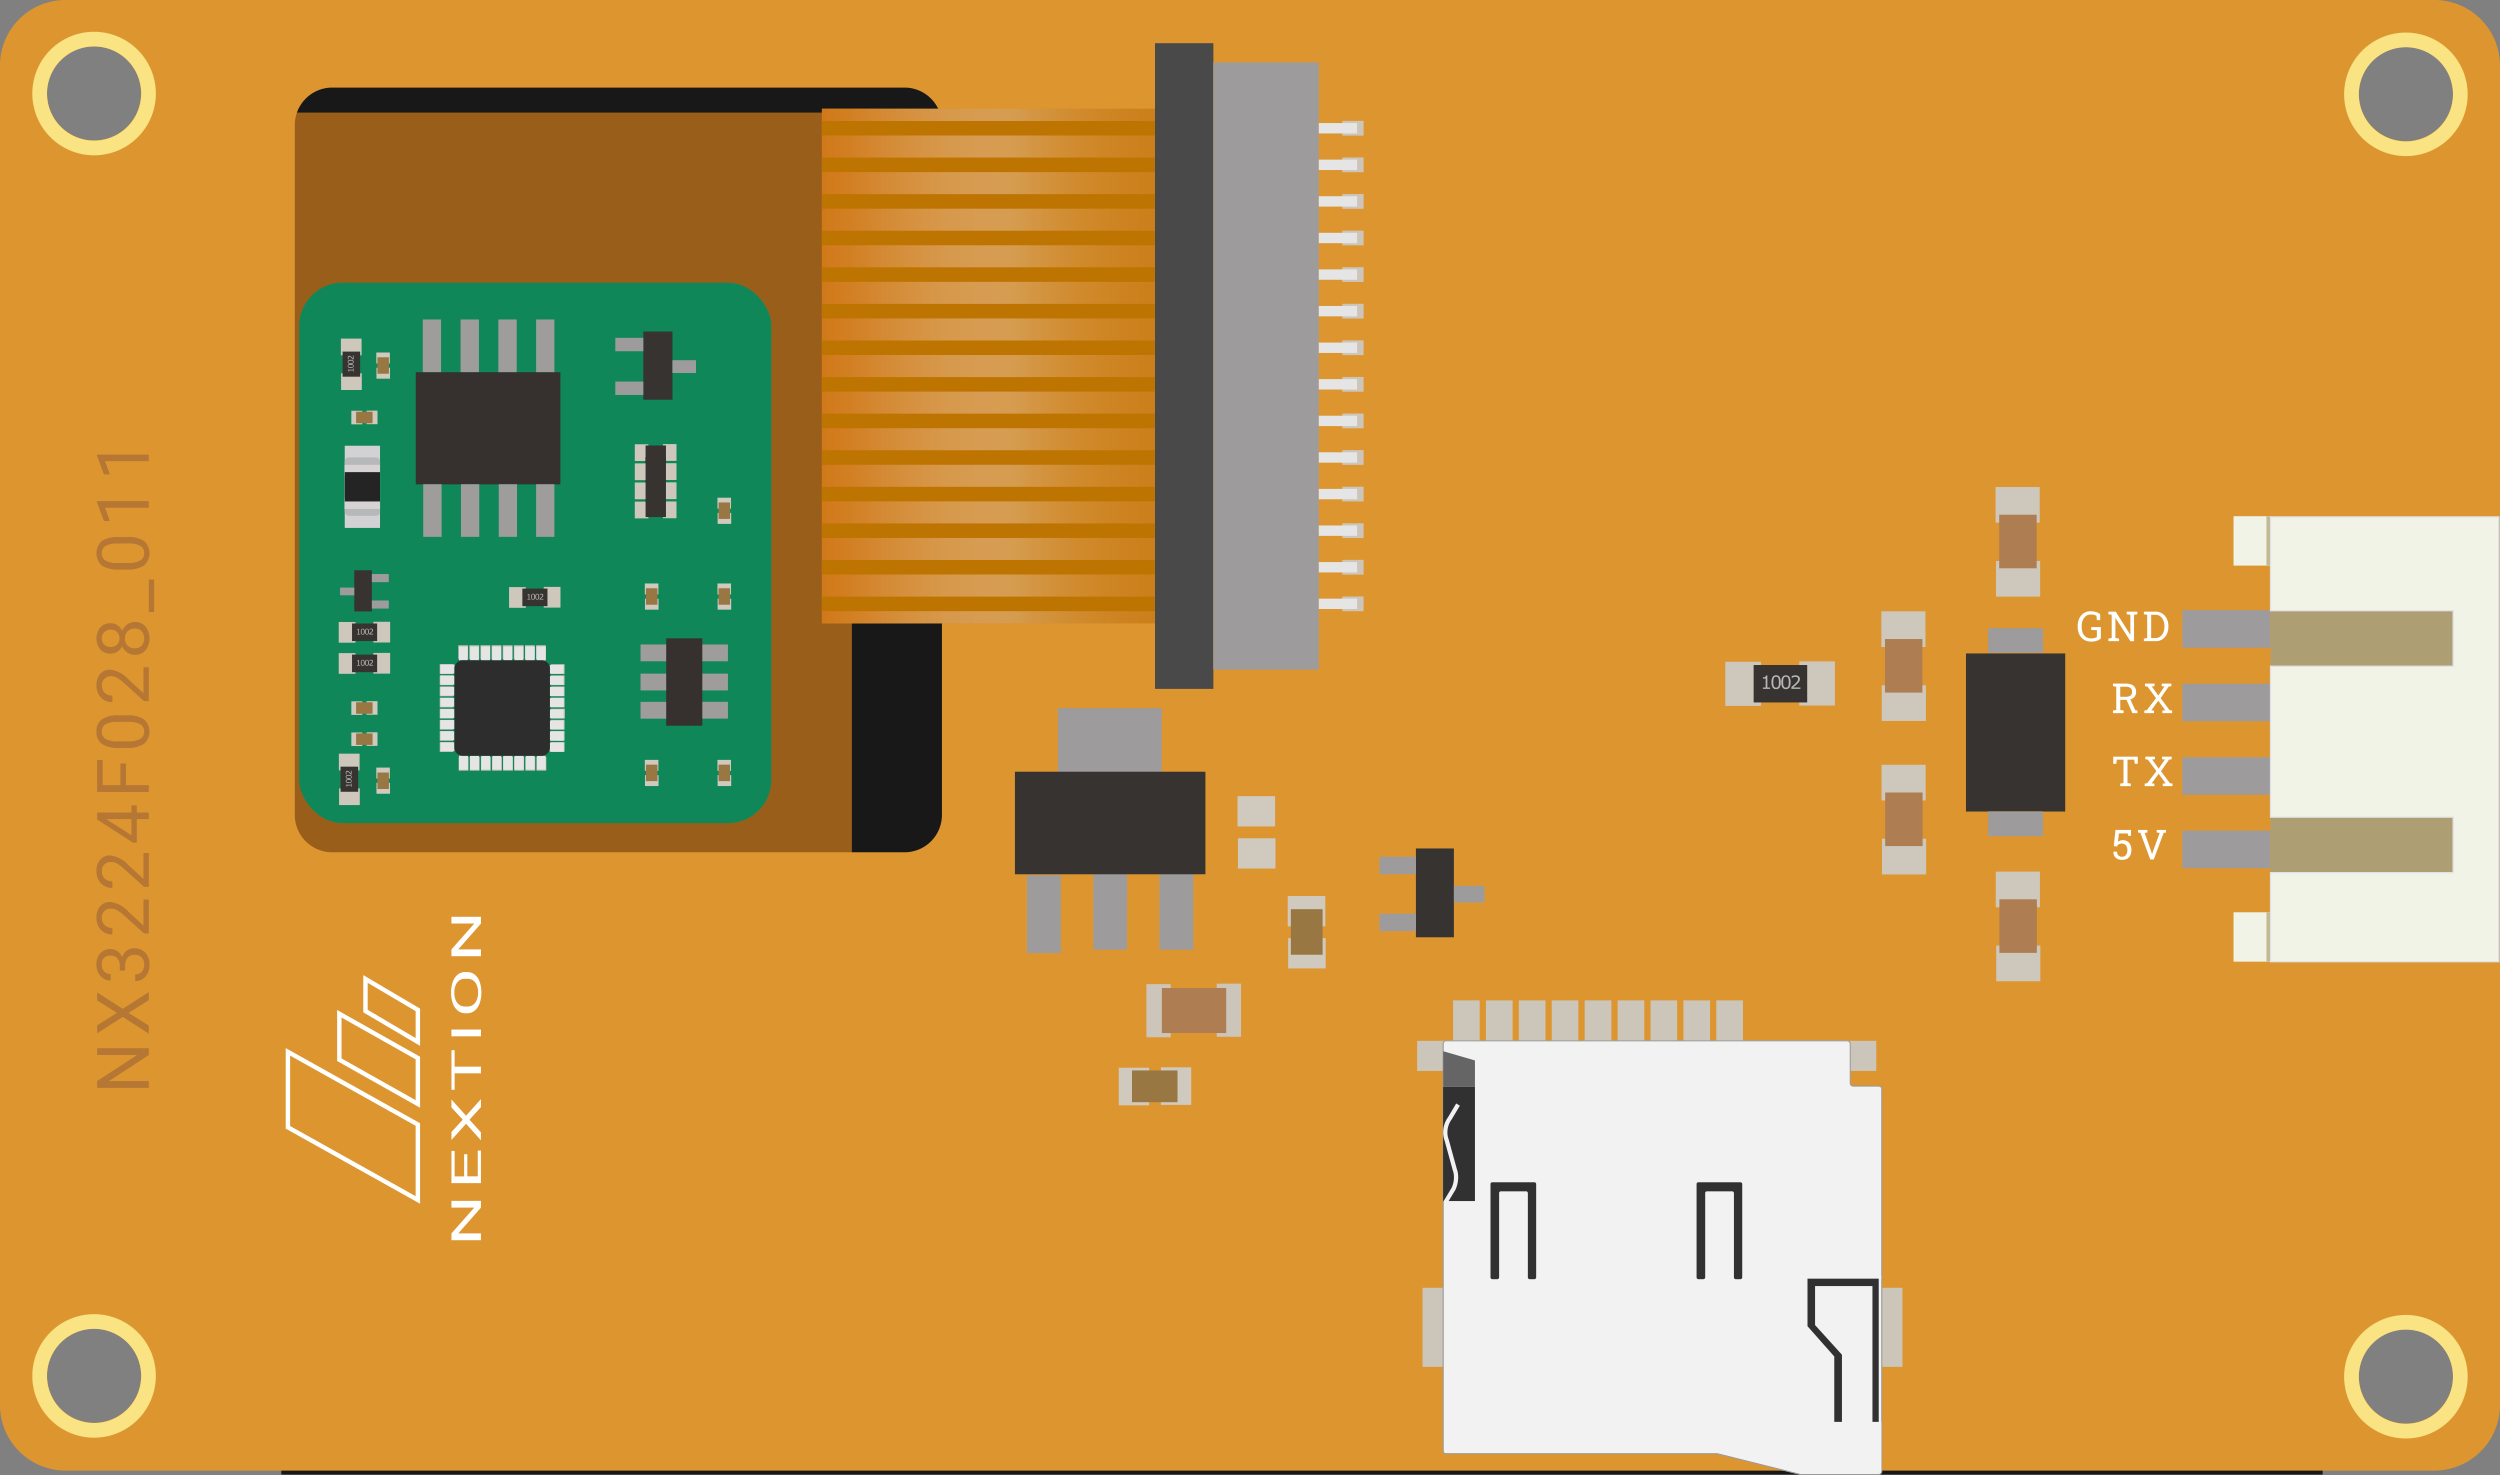 <svg id="_1581" data-name="1581" xmlns="http://www.w3.org/2000/svg" xmlns:xlink="http://www.w3.org/1999/xlink" viewBox="0 0 240.94 142.163"><rect x="0" y="0" width="240.94" height="142.163" fill="#808080" stroke="none"/><defs><style>.cls-1{fill:#181818;}.cls-2{fill:#995f1a;}.cls-3{fill:#dd962f;}.cls-4{fill:#f9e382;}.cls-5{fill:#fff;}.cls-19,.cls-29,.cls-38,.cls-39,.cls-6{fill:none;}.cls-6{stroke:#fff;stroke-width:0.425px;}.cls-19,.cls-29,.cls-35,.cls-38,.cls-39,.cls-6{stroke-miterlimit:10;}.cls-7{fill:#b57733;}.cls-8{fill:#9e9b9c;}.cls-12,.cls-9{fill:#f1f3e6;}.cls-10{fill:#c2b990;}.cls-11{fill:#ad9e73;}.cls-12{stroke:#e3e2e6;stroke-width:0.128px;}.cls-13{fill:#108759;}.cls-14{fill:#c97e1b;}.cls-15{fill-opacity:0.573;fill:url(#Безымянный_градиент_179);}.cls-16{fill:#be7400;}.cls-17{fill:#494949;}.cls-18{fill:#cdc5ba;}.cls-19,.cls-29{stroke:#e5e5e5;}.cls-20{fill:#9f9c9c;}.cls-21{fill:#36312f;}.cls-22{fill:#d2d1d3;}.cls-23{fill:#b7b8b9;}.cls-24{fill:#d7d3d5;}.cls-25{fill:#242424;}.cls-26{fill:#363331;}.cls-27{fill:#d0c9bd;}.cls-28{fill:#987743;}.cls-29{stroke-width:0.837px;}.cls-30{fill:#2d2d2d;}.cls-31{fill:#cdc7bc;}.cls-32{fill:#b7b8b5;}.cls-33{fill:#ae7d52;}.cls-34{fill:#cbc5ba;}.cls-35{fill:#f2f2f2;stroke:#999;stroke-width:0.1px;}.cls-36{fill:#313131;}.cls-37{fill:#666566;}.cls-38,.cls-39{stroke:#f2f2f2;}.cls-38{stroke-width:0.41px;}.cls-39{stroke-width:0.25px;}</style><linearGradient id="Безымянный_градиент_179" x1="-286.568" y1="35.278" x2="-252.033" y2="35.278" gradientTransform="matrix(-1, 0, 0, 1, -172.823, 0)" gradientUnits="userSpaceOnUse"><stop offset="0" stop-color="#f79300" stop-opacity="0"/><stop offset="0.461" stop-color="#fff" stop-opacity="0.4"/><stop offset="0.572" stop-color="#f4dbc3" stop-opacity="0.555"/><stop offset="0.764" stop-color="#e4a465" stop-opacity="0.796"/><stop offset="0.913" stop-color="#da822c" stop-opacity="0.945"/><stop offset="1" stop-color="#d67516"/></linearGradient></defs><g id="bottom"><rect class="cls-1" x="27.116" y="0.381" width="196.734" height="141.732"/><rect class="cls-2" x="27.701" y="10.851" width="54.399" height="72.302"/><path class="cls-3" d="M234.622,0H6.322A6.321,6.321,0,0,0,0,6.32V135.4a6.323,6.323,0,0,0,6.32,6.33h228.3a6.323,6.323,0,0,0,6.32-6.33V6.32A6.321,6.321,0,0,0,234.622,0ZM9.072,137.12a4.535,4.535,0,1,1,4.53-4.54A4.537,4.537,0,0,1,9.072,137.12Zm0-123.59A4.535,4.535,0,1,1,13.6,8.99,4.537,4.537,0,0,1,9.072,13.53Zm81.71,65.01a3.6,3.6,0,0,1-3.6,3.6H32.022a3.606,3.606,0,0,1-3.61-3.6V12.05a3.615,3.615,0,0,1,3.61-3.61h55.16a3.613,3.613,0,0,1,3.6,3.61Zm141.09,58.65a4.535,4.535,0,1,1,4.54-4.53A4.532,4.532,0,0,1,231.872,137.19Zm0-123.59a4.535,4.535,0,1,1,4.54-4.53A4.532,4.532,0,0,1,231.872,13.6Z" transform="translate(-0.002)"/><path class="cls-4" d="M9.07,4.48A4.536,4.536,0,1,1,4.535,9.016,4.536,4.536,0,0,1,9.07,4.48m0-1.417a5.953,5.953,0,1,0,5.953,5.953A5.959,5.959,0,0,0,9.07,3.063Z" transform="translate(-0.002)"/><path class="cls-4" d="M231.874,4.556a4.536,4.536,0,1,1-4.536,4.536,4.536,4.536,0,0,1,4.536-4.536m0-1.417a5.953,5.953,0,1,0,5.952,5.953,5.959,5.959,0,0,0-5.952-5.953Z" transform="translate(-0.002)"/><path class="cls-4" d="M9.07,128.071a4.536,4.536,0,1,1-4.535,4.535,4.536,4.536,0,0,1,4.535-4.535m0-1.417a5.953,5.953,0,1,0,5.953,5.952,5.959,5.959,0,0,0-5.953-5.952Z" transform="translate(-0.002)"/><path class="cls-4" d="M231.874,128.147a4.536,4.536,0,1,1-4.536,4.535,4.535,4.535,0,0,1,4.536-4.535m0-1.417a5.953,5.953,0,1,0,5.952,5.952,5.959,5.959,0,0,0-5.952-5.952Z" transform="translate(-0.002)"/><path class="cls-5" d="M46.354,115.735v.654l-2.191,2.484h2.191v.654H43.51v-.654l2.2-2.491h-2.2v-.647Z" transform="translate(-0.002)"/><path class="cls-5" d="M45.04,111.235v2.138h1.007V110.89h.307v3.134H43.51v-3.1h.307v2.45h.916v-2.138Z" transform="translate(-0.002)"/><path class="cls-5" d="M44.6,107.914l-1.09-1.183v-.765l1.41,1.558,1.434-1.595v.772l-1.109,1.213,1.109,1.22v.769l-1.434-1.6-1.41,1.562V109.1Z" transform="translate(-0.002)"/><path class="cls-5" d="M43.817,101.209V102.8h2.537v.646H43.817v1.583H43.51v-3.815Z" transform="translate(-0.002)"/><path class="cls-5" d="M46.354,99.224v.65H43.51v-.65Z" transform="translate(-0.002)"/><path class="cls-5" d="M45.024,93.684a1.143,1.143,0,0,1,.729.244,1.5,1.5,0,0,1,.476.691,3.035,3.035,0,0,1,.164,1.044,2.989,2.989,0,0,1-.165,1.033,1.572,1.572,0,0,1-.471.7,1.121,1.121,0,0,1-.708.256h-.2a1.137,1.137,0,0,1-.724-.248,1.548,1.548,0,0,1-.482-.7,2.988,2.988,0,0,1-.167-1.035,3.046,3.046,0,0,1,.165-1.046,1.5,1.5,0,0,1,.479-.7,1.151,1.151,0,0,1,.729-.244Zm-.184.647a.917.917,0,0,0-.776.353,1.586,1.586,0,0,0-.271.986,1.569,1.569,0,0,0,.271.971.922.922,0,0,0,.751.364h.209a.923.923,0,0,0,.77-.358,1.554,1.554,0,0,0,.281-.984,1.576,1.576,0,0,0-.265-.976.923.923,0,0,0-.759-.356Z" transform="translate(-0.002)"/><path class="cls-5" d="M46.354,88.36v.654L44.163,91.5h2.191v.654H43.51V91.5l2.2-2.491h-2.2V88.36Z" transform="translate(-0.002)"/><polygon class="cls-6" points="40.271 115.647 27.748 108.647 27.748 101.376 40.271 108.376 40.271 115.647"/><polygon class="cls-6" points="40.271 106.396 32.704 102.132 32.704 97.704 40.271 101.968 40.271 106.396"/><polygon class="cls-6" points="40.271 100.421 35.224 97.443 35.224 94.349 40.271 97.327 40.271 100.421"/><path class="cls-7" d="M14.341,101.021v.66l-3.835,2.505h3.835v.66H9.365v-.66l3.851-2.512H9.365v-.653Z" transform="translate(-0.002)"/><path class="cls-7" d="M11.272,97.614,9.365,96.421v-.773l2.468,1.573,2.508-1.61v.779L12.4,97.614l1.941,1.23v.776l-2.508-1.613L9.365,99.583v-.77Z" transform="translate(-0.002)"/><path class="cls-7" d="M11.545,93.533v-.475a1.045,1.045,0,0,0-.235-.7.788.788,0,0,0-.619-.256.772.772,0,0,0-.875.871.907.907,0,0,0,.234.655.82.82,0,0,0,.62.244V94.5a1.269,1.269,0,0,1-.982-.432,1.574,1.574,0,0,1-.392-1.1,1.555,1.555,0,0,1,.373-1.1,1.347,1.347,0,0,1,1.036-.4,1.086,1.086,0,0,1,.628.211,1.259,1.259,0,0,1,.456.572,1.221,1.221,0,0,1,.429-.634,1.2,1.2,0,0,1,.736-.224,1.359,1.359,0,0,1,1.063.438,1.637,1.637,0,0,1,.393,1.138,1.682,1.682,0,0,1-.379,1.139,1.261,1.261,0,0,1-1,.44v-.636a.814.814,0,0,0,.629-.256.976.976,0,0,0,.236-.687.957.957,0,0,0-.24-.7.924.924,0,0,0-.687-.243.839.839,0,0,0-.667.267,1.164,1.164,0,0,0-.238.769v.475Z" transform="translate(-0.002)"/><path class="cls-7" d="M14.341,86.7v3.261h-.455l-1.914-1.723a4.1,4.1,0,0,0-.7-.528,1.179,1.179,0,0,0-.562-.145.893.893,0,0,0-.639.236.821.821,0,0,0-.25.629.98.98,0,0,0,.268.733,1.028,1.028,0,0,0,.748.261v.633a1.469,1.469,0,0,1-1.112-.443A1.643,1.643,0,0,1,9.3,88.431a1.574,1.574,0,0,1,.365-1.1,1.238,1.238,0,0,1,.968-.4,2.84,2.84,0,0,1,1.75.937L13.826,89.2V86.7Z" transform="translate(-0.002)"/><path class="cls-7" d="M14.341,82.21v3.261h-.455l-1.914-1.722a4,4,0,0,0-.7-.528,1.181,1.181,0,0,0-.562-.146.893.893,0,0,0-.639.236.823.823,0,0,0-.25.629.98.98,0,0,0,.268.733,1.024,1.024,0,0,0,.748.262v.632a1.469,1.469,0,0,1-1.112-.443A1.642,1.642,0,0,1,9.3,83.94a1.572,1.572,0,0,1,.365-1.1,1.239,1.239,0,0,1,.968-.4,2.84,2.84,0,0,1,1.75.937l1.447,1.333v-2.5Z" transform="translate(-0.002)"/><path class="cls-7" d="M12.669,78.312v-.691h.517v.691h1.155v.635H13.186v2.266h-.372L9.365,78.985v-.673Zm0,2.184V78.947H10.23l.137.075Z" transform="translate(-0.002)"/><path class="cls-7" d="M12.144,73.582V75.67h2.2v.656H9.365V73.243H9.9V75.67h1.705V73.582Z" transform="translate(-0.002)"/><path class="cls-7" d="M12.218,68.94a2.9,2.9,0,0,1,1.652.38,1.575,1.575,0,0,1,.011,2.365,2.751,2.751,0,0,1-1.577.4H11.46a2.823,2.823,0,0,1-1.63-.38A1.358,1.358,0,0,1,9.3,70.513a1.372,1.372,0,0,1,.515-1.183,2.728,2.728,0,0,1,1.587-.39Zm-.864.633a2.325,2.325,0,0,0-1.171.225.778.778,0,0,0-.367.715.767.767,0,0,0,.365.707,2.26,2.26,0,0,0,1.125.229h1.012a2.356,2.356,0,0,0,1.191-.234.775.775,0,0,0,.385-.709.763.763,0,0,0-.363-.695,2.26,2.26,0,0,0-1.141-.238Z" transform="translate(-0.002)"/><path class="cls-7" d="M14.341,64.31v3.26h-.455l-1.914-1.722a4.049,4.049,0,0,0-.7-.528,1.181,1.181,0,0,0-.562-.146.893.893,0,0,0-.639.236.823.823,0,0,0-.25.629.978.978,0,0,0,.268.733,1.024,1.024,0,0,0,.748.262v.632a1.465,1.465,0,0,1-1.112-.443A1.642,1.642,0,0,1,9.3,66.039a1.572,1.572,0,0,1,.365-1.1,1.238,1.238,0,0,1,.968-.4,2.843,2.843,0,0,1,1.75.936l1.447,1.333v-2.5Z" transform="translate(-0.002)"/><path class="cls-7" d="M10.664,60.062a1.157,1.157,0,0,1,.663.2,1.343,1.343,0,0,1,.454.532,1.426,1.426,0,0,1,.489-.617A1.227,1.227,0,0,1,13,59.945a1.3,1.3,0,0,1,1.029.436,1.91,1.91,0,0,1,0,2.3A1.307,1.307,0,0,1,13,63.11a1.267,1.267,0,0,1-.728-.22,1.362,1.362,0,0,1-.492-.61,1.316,1.316,0,0,1-.454.523,1.181,1.181,0,0,1-.66.191,1.286,1.286,0,0,1-1-.4,1.709,1.709,0,0,1,0-2.124A1.28,1.28,0,0,1,10.664,60.062Zm-.848,1.466a.817.817,0,0,0,.23.6.957.957,0,0,0,1.242,0,.907.907,0,0,0,0-1.214.849.849,0,0,0-.615-.227.84.84,0,0,0-.618.236A.8.8,0,0,0,9.816,61.528Zm3.168-.95a.918.918,0,0,0-.68.265.936.936,0,0,0-.263.692.889.889,0,0,0,.943.943.882.882,0,0,0,.667-.251,1.12,1.12,0,0,0,0-1.4A.879.879,0,0,0,12.984,60.578Z" transform="translate(-0.002)"/><path class="cls-7" d="M14.857,55.858v3.131h-.516V55.858Z" transform="translate(-0.002)"/><path class="cls-7" d="M12.218,51.75a2.9,2.9,0,0,1,1.652.379,1.576,1.576,0,0,1,.011,2.366,2.743,2.743,0,0,1-1.577.4H11.46a2.824,2.824,0,0,1-1.63-.379,1.6,1.6,0,0,1-.019-2.372,2.728,2.728,0,0,1,1.587-.39Zm-.864.632a2.323,2.323,0,0,0-1.171.226.776.776,0,0,0-.367.714.768.768,0,0,0,.365.708,2.271,2.271,0,0,0,1.125.229h1.012a2.344,2.344,0,0,0,1.191-.235.774.774,0,0,0,.385-.709.763.763,0,0,0-.363-.7,2.26,2.26,0,0,0-1.141-.238Z" transform="translate(-0.002)"/><path class="cls-7" d="M14.341,48.3v.636H10.126l.469,1.274h-.574L9.341,48.4v-.1Z" transform="translate(-0.002)"/><path class="cls-7" d="M14.341,43.812v.635H10.126l.469,1.275h-.574l-.68-1.811v-.1Z" transform="translate(-0.002)"/><path class="cls-5" d="M201.525,61.834a1.249,1.249,0,0,1-.683-.182,1.2,1.2,0,0,1-.446-.507,1.724,1.724,0,0,1-.156-.75v-.047a1.717,1.717,0,0,1,.157-.753,1.244,1.244,0,0,1,.431-.5,1.1,1.1,0,0,1,.621-.181,1.819,1.819,0,0,1,.564.076,1.282,1.282,0,0,1,.395.2v.574h-.316l-.041-.412a.751.751,0,0,0-.235-.095,1.48,1.48,0,0,0-.328-.032.735.735,0,0,0-.439.141.945.945,0,0,0-.309.391,1.41,1.41,0,0,0-.113.587V60.4a1.559,1.559,0,0,0,.1.593.854.854,0,0,0,.306.392.838.838,0,0,0,.488.14,1.4,1.4,0,0,0,.33-.034,1.113,1.113,0,0,0,.239-.089v-.668l-.545-.02v-.283h.93v1.1a1.2,1.2,0,0,1-.353.211A1.6,1.6,0,0,1,201.525,61.834Z" transform="translate(-0.002)"/><path class="cls-5" d="M203.2,61.793v-.246l.319-.054V59.252L203.2,59.2V58.95h.707l1.4,2.217.012,0V59.252l-.35-.054V58.95h1.021V59.2l-.318.054v2.541h-.351l-1.432-2.228-.012,0v1.924l.35.054v.246Z" transform="translate(-0.002)"/><path class="cls-5" d="M206.621,61.793v-.246l.318-.054V59.252l-.318-.054V58.95h1.113a1.189,1.189,0,0,1,.657.179,1.222,1.222,0,0,1,.437.5,1.593,1.593,0,0,1,.156.718V60.4a1.632,1.632,0,0,1-.15.71,1.21,1.21,0,0,1-.428.5,1.149,1.149,0,0,1-.652.182Zm.7-.3h.41a.737.737,0,0,0,.463-.148.936.936,0,0,0,.3-.394,1.391,1.391,0,0,0,.106-.548v-.065a1.394,1.394,0,0,0-.106-.555.911.911,0,0,0-.3-.388.759.759,0,0,0-.463-.143h-.41Z" transform="translate(-0.002)"/><path class="cls-5" d="M203.642,68.727v-.246l.318-.055v-2.24l-.318-.055v-.246h1.267a1.337,1.337,0,0,1,.525.093.7.7,0,0,1,.325.269.787.787,0,0,1,.111.429.767.767,0,0,1-.108.42.68.68,0,0,1-.308.257,1.244,1.244,0,0,1-.473.093l-.636.012v.968l.318.055v.246Zm.7-1.572h.525a.726.726,0,0,0,.469-.123.442.442,0,0,0,.146-.36.464.464,0,0,0-.14-.355.624.624,0,0,0-.436-.131h-.564Zm1.174,1.572-.633-1.42.385,0,.525,1.137.2.035v.252Z" transform="translate(-0.002)"/><path class="cls-5" d="M206.665,68.727v-.246l.246-.043.881-1.154-.816-1.11-.248-.043v-.248h.921v.248l-.267.026.629.877.6-.877-.273-.026v-.248h.928v.248l-.26.043-.772,1.11.856,1.154.252.043v.246h-.934v-.246l.276-.025-.674-.924-.672.924.26.025v.246Z" transform="translate(-0.002)"/><path class="cls-5" d="M204.339,75.767v-.246l.318-.055V73.214h-.644l-.057.395h-.289v-.686h2.363v.686h-.285l-.058-.395h-.645v2.252l.318.055v.246Z" transform="translate(-0.002)"/><path class="cls-5" d="M206.7,75.767v-.246l.246-.043.881-1.154-.816-1.11-.248-.043v-.248h.922v.248l-.268.026.629.877.6-.877-.274-.026v-.248h.928v.248l-.26.043-.771,1.11.855,1.154.252.043v.246h-.934v-.246l.276-.025-.674-.924-.672.924.26.025v.246Z" transform="translate(-0.002)"/><path class="cls-5" d="M204.519,82.872a1.009,1.009,0,0,1-.431-.088.67.67,0,0,1-.3-.261.772.772,0,0,1-.1-.428l0-.012h.348a.453.453,0,0,0,.479.488.45.45,0,0,0,.378-.172.74.74,0,0,0,.135-.47.707.707,0,0,0-.136-.45.445.445,0,0,0-.375-.175.611.611,0,0,0-.33.068.389.389,0,0,0-.149.209l-.32-.033.164-1.561h1.5v.563H205.1l-.037-.221h-.85l-.092.8a.75.75,0,0,1,.127-.079.85.85,0,0,1,.149-.056.765.765,0,0,1,.177-.023.838.838,0,0,1,.451.114.744.744,0,0,1,.291.332,1.165,1.165,0,0,1,.1.509,1.127,1.127,0,0,1-.1.5.756.756,0,0,1-.3.331A.952.952,0,0,1,204.519,82.872Z" transform="translate(-0.002)"/><path class="cls-5" d="M207.237,82.831l-.953-2.564-.226-.032v-.248h.9v.248l-.26.041.637,1.809.066.225h.012l.07-.225.661-1.811-.289-.039v-.248h.9v.248l-.228.032-.954,2.564Z" transform="translate(-0.002)"/><g id="jst-xh-4pin"><polygon id="polygon19706-3-6-8-2-3-4-3-12" class="cls-8" points="218.829 62.427 210.325 62.427 210.325 58.805 218.829 58.805 218.829 62.427"/><polygon id="polygon19706-3-6-8-2-3-4-3-13" class="cls-8" points="218.829 69.511 210.325 69.511 210.325 65.889 218.829 65.889 218.829 69.511"/><polygon id="polygon19706-3-6-8-2-3-4-3-14" class="cls-8" points="218.829 76.594 210.325 76.594 210.325 72.972 218.829 72.972 218.829 76.594"/><polygon id="polygon19706-3-6-8-2-3-4-3-15" class="cls-8" points="218.829 83.677 210.325 83.677 210.325 80.055 218.829 80.055 218.829 83.677"/><path id="path19730-0-0-6-5-4-7-3" class="cls-9" d="M218.832,54.509h-3.571V49.751h3.571Z" transform="translate(-0.002)"/><path id="path19736-6-8-2-9-9-1-3" class="cls-9" d="M218.832,92.68h-3.571V87.921h3.571Z" transform="translate(-0.002)"/><rect id="rect19748-4-6-0-9-5-2-3" class="cls-10" x="218.432" y="87.921" width="0.397" height="4.759"/><rect id="rect19750-9-59-4-6-5-8-3" class="cls-10" x="218.432" y="49.75" width="0.397" height="4.759"/><rect id="rect19716-5-7-8-3-4-5-3" class="cls-11" x="218.83" y="49.822" width="22.11" height="42.858"/><polygon id="polygon19742-1-8-7-6-3-9-3" class="cls-12" points="218.83 58.853 218.83 49.82 240.826 49.82 240.826 92.68 218.83 92.68 218.83 84.107 236.426 84.107 236.426 78.75 218.83 78.75 218.83 64.21 236.426 64.21 236.426 58.853 218.83 58.853"/></g><rect class="cls-13" x="28.831" y="27.247" width="45.504" height="52.083" rx="4.163"/><g id="ribbon-cable-16pin"><rect class="cls-14" x="79.21" y="10.475" width="34.535" height="49.606"/><rect class="cls-15" x="79.21" y="10.475" width="34.535" height="49.606"/><path id="rect91155-4-89-4" class="cls-16" d="M79.212,57.5v1.4h34.535V57.5Z" transform="translate(-0.002)"/><path id="rect91155-4-89-4-2" class="cls-16" d="M79.212,53.969v1.4h34.535v-1.4Z" transform="translate(-0.002)"/><path id="rect91155-4-89-4-3" class="cls-16" d="M79.212,50.444v1.4h34.535v-1.4Z" transform="translate(-0.002)"/><path id="rect91155-4-89-4-4" class="cls-16" d="M79.212,46.918v1.4h34.535v-1.4Z" transform="translate(-0.002)"/><path id="rect91155-4-89-4-5" class="cls-16" d="M79.212,43.392v1.4h34.535v-1.4Z" transform="translate(-0.002)"/><path id="rect91155-4-89-4-6" class="cls-16" d="M79.212,39.866v1.4h34.535v-1.4Z" transform="translate(-0.002)"/><path id="rect91155-4-89-4-7" class="cls-16" d="M79.212,36.341v1.4h34.535v-1.4Z" transform="translate(-0.002)"/><path id="rect91155-4-89-4-8" class="cls-16" d="M79.212,32.815v1.4h34.535v-1.4Z" transform="translate(-0.002)"/><path id="rect91155-4-89-4-9" class="cls-16" d="M79.212,29.289v1.4h34.535v-1.4Z" transform="translate(-0.002)"/><path id="rect91155-4-89-4-10" class="cls-16" d="M79.212,25.763v1.4h34.535v-1.4Z" transform="translate(-0.002)"/><path id="rect91155-4-89-4-11" class="cls-16" d="M79.212,22.237v1.4h34.535v-1.4Z" transform="translate(-0.002)"/><path id="rect91155-4-89-4-12" class="cls-16" d="M79.212,18.712v1.4h34.535v-1.4Z" transform="translate(-0.002)"/><path id="rect91155-4-89-4-13" class="cls-16" d="M79.212,15.186v1.4h34.535v-1.4Z" transform="translate(-0.002)"/><path id="rect91155-4-89-4-16" class="cls-16" d="M79.212,11.66v1.4h34.535v-1.4Z" transform="translate(-0.002)"/></g><g id="con-16pin-2"><rect id="rect27317-3-8-2-2" class="cls-17" x="111.314" y="4.162" width="5.627" height="62.23"/><rect class="cls-8" x="116.941" y="6.016" width="10.159" height="58.522"/><rect class="cls-18" x="129.369" y="29.278" width="2.05" height="1.42"/><line class="cls-19" x1="130.789" y1="29.988" x2="127.099" y2="29.988"/><rect class="cls-18" x="129.369" y="11.65" width="2.05" height="1.42"/><line class="cls-19" x1="130.789" y1="12.36" x2="127.099" y2="12.36"/><rect class="cls-18" x="129.369" y="15.175" width="2.05" height="1.42"/><line class="cls-19" x1="130.789" y1="15.885" x2="127.099" y2="15.885"/><rect class="cls-18" x="129.369" y="18.701" width="2.05" height="1.42"/><line class="cls-19" x1="130.789" y1="19.411" x2="127.099" y2="19.411"/><rect class="cls-18" x="129.369" y="22.227" width="2.05" height="1.42"/><line class="cls-19" x1="130.789" y1="22.937" x2="127.099" y2="22.937"/><rect class="cls-18" x="129.369" y="25.753" width="2.05" height="1.42"/><line class="cls-19" x1="130.789" y1="26.463" x2="127.099" y2="26.463"/><rect class="cls-18" x="129.369" y="32.804" width="2.05" height="1.42"/><line class="cls-19" x1="130.789" y1="33.514" x2="127.099" y2="33.514"/><rect class="cls-18" x="129.369" y="36.33" width="2.05" height="1.42"/><line class="cls-19" x1="130.789" y1="37.04" x2="127.099" y2="37.04"/><rect class="cls-18" x="129.369" y="39.856" width="2.05" height="1.42"/><line class="cls-19" x1="130.789" y1="40.566" x2="127.099" y2="40.566"/><rect class="cls-18" x="129.369" y="43.381" width="2.05" height="1.42"/><line class="cls-19" x1="130.789" y1="44.091" x2="127.099" y2="44.091"/><rect class="cls-18" x="129.369" y="46.907" width="2.05" height="1.42"/><line class="cls-19" x1="130.789" y1="47.617" x2="127.099" y2="47.617"/><rect class="cls-18" x="129.369" y="50.433" width="2.05" height="1.42"/><line class="cls-19" x1="130.789" y1="51.143" x2="127.099" y2="51.143"/><rect class="cls-18" x="129.369" y="53.959" width="2.05" height="1.42"/><line class="cls-19" x1="130.789" y1="54.669" x2="127.099" y2="54.669"/><rect class="cls-18" x="129.369" y="57.485" width="2.05" height="1.42"/><line class="cls-19" x1="130.789" y1="58.195" x2="127.099" y2="58.195"/></g><g id="T-SOT23-6"><path id="path3487-1-2-2-2-2" class="cls-20" d="M70.157,69.258v-1.62H67.6v1.62Z" transform="translate(-0.002)"/><path id="path3487-1-2-3" class="cls-20" d="M70.157,63.732v-1.62H67.6v1.62Z" transform="translate(-0.002)"/><path id="path3487-1-2-3-2-2" class="cls-20" d="M70.157,66.542v-1.62H67.6v1.62Z" transform="translate(-0.002)"/><path id="path3487-1-2-2-2-2-2" class="cls-20" d="M61.735,62.112v1.62H64.3v-1.62Z" transform="translate(-0.002)"/><path id="path3487-1-2-2-2-3" class="cls-20" d="M61.735,64.922v1.62H64.3v-1.62Z" transform="translate(-0.002)"/><path id="path3487-1-2-2-2-4" class="cls-20" d="M61.735,67.642v1.62H64.3v-1.62Z" transform="translate(-0.002)"/><path id="path3477-9-2-2-2" class="cls-21" d="M64.207,69.941V61.523h3.48v8.418Z" transform="translate(-0.002)"/></g><g id="R-0805"><rect id="rect21332-8-1-9-3-8-2-40-6-2-0-6-6-0-5-6-4-8-7-2-0-7-2-3-9-16-6" class="cls-22" x="33.225" y="47.978" width="3.4" height="2.9"/><rect id="rect21332-8-1-9-3-8-2-40-6-2-0-6-6-0-5-6-4-8-7-2-0-7-2-3-10-16-6" class="cls-22" x="33.225" y="42.958" width="3.4" height="2.9"/><path class="cls-23" d="M33.228,49.338V44.5a.42.42,0,0,1,.42-.42H36.2a.41.41,0,0,1,.43.387h0v4.841a.41.41,0,0,1-.41.409h-2.56a.428.428,0,0,1-.43-.409h0Z" transform="translate(-0.002)"/><g id="path26345-3-6-9-3-6-4-2-5-6-8-7-9-0-90-3-1-3-9-2-2-8-5-0-2-3-5-16-6"><rect class="cls-24" x="33.225" y="44.798" width="3.4" height="4.25"/></g><path id="path26341-4-2-6-0-8-1-1-1-5-0-3-3-1-8-3-8-7-7-7-2-4-9-7-2-3-5-16-6" class="cls-25" d="M36.627,48.328V45.5h-3.4v2.83Z" transform="translate(-0.002)"/></g><g id="транзистор"><rect class="cls-26" x="61.999" y="31.949" width="2.813" height="6.573"/><rect class="cls-8" x="64.812" y="34.716" width="2.264" height="1.234"/><rect class="cls-8" x="59.301" y="32.56" width="2.697" height="1.291"/><rect class="cls-8" x="59.301" y="36.775" width="2.697" height="1.291"/></g><g id="транзистор-2" data-name="транзистор"><rect class="cls-26" x="34.143" y="54.957" width="1.698" height="3.969"/><rect class="cls-8" x="32.775" y="56.628" width="1.367" height="0.745"/><rect class="cls-8" x="35.841" y="55.326" width="1.629" height="0.78"/><rect class="cls-8" x="35.841" y="57.871" width="1.629" height="0.78"/></g><g id="конденсатор"><rect class="cls-27" x="62.16" y="57.701" width="1.308" height="1.055"/><rect class="cls-27" x="62.146" y="56.234" width="1.308" height="1.055"/><rect class="cls-28" x="62.254" y="56.693" width="1.105" height="1.586"/></g><g id="конденсатор-2" data-name="конденсатор"><rect class="cls-27" x="69.161" y="57.701" width="1.308" height="1.055"/><rect class="cls-27" x="69.146" y="56.234" width="1.308" height="1.055"/><rect class="cls-28" x="69.254" y="56.693" width="1.105" height="1.586"/></g><g id="конденсатор-3" data-name="конденсатор"><rect class="cls-27" x="62.16" y="74.702" width="1.308" height="1.055"/><rect class="cls-27" x="62.146" y="73.235" width="1.308" height="1.055"/><rect class="cls-28" x="62.254" y="73.694" width="1.105" height="1.586"/></g><g id="конденсатор-4" data-name="конденсатор"><rect class="cls-27" x="69.161" y="74.702" width="1.308" height="1.055"/><rect class="cls-27" x="69.146" y="73.235" width="1.308" height="1.055"/><rect class="cls-28" x="69.254" y="73.694" width="1.105" height="1.586"/></g><g id="конденсатор-5" data-name="конденсатор"><rect class="cls-27" x="69.161" y="49.434" width="1.308" height="1.055"/><rect class="cls-27" x="69.146" y="47.967" width="1.308" height="1.055"/><rect class="cls-28" x="69.254" y="48.426" width="1.105" height="1.586"/></g><g id="конденсатор-6" data-name="конденсатор"><rect class="cls-27" x="36.281" y="35.441" width="1.308" height="1.055"/><rect class="cls-27" x="36.266" y="33.974" width="1.308" height="1.055"/><rect class="cls-28" x="36.375" y="34.433" width="1.105" height="1.586"/></g><g id="конденсатор-7" data-name="конденсатор"><rect class="cls-27" x="35.328" y="39.574" width="1.055" height="1.308"/><rect class="cls-27" x="33.861" y="39.589" width="1.055" height="1.308"/><rect class="cls-28" x="34.32" y="39.683" width="1.586" height="1.105"/></g><g id="конденсатор-8" data-name="конденсатор"><rect class="cls-27" x="35.328" y="67.576" width="1.055" height="1.308"/><rect class="cls-27" x="33.861" y="67.59" width="1.055" height="1.308"/><rect class="cls-28" x="34.32" y="67.684" width="1.586" height="1.105"/></g><g id="конденсатор-9" data-name="конденсатор"><rect class="cls-27" x="35.328" y="70.576" width="1.055" height="1.308"/><rect class="cls-27" x="33.861" y="70.591" width="1.055" height="1.308"/><rect class="cls-28" x="34.32" y="70.685" width="1.586" height="1.105"/></g><g id="конденсатор-10" data-name="конденсатор"><rect class="cls-27" x="36.266" y="73.977" width="1.308" height="1.055"/><rect class="cls-27" x="36.281" y="75.443" width="1.308" height="1.055"/><rect class="cls-28" x="36.375" y="74.454" width="1.105" height="1.586"/></g><g id="чип"><rect class="cls-18" x="53.097" y="67.232" width="1.312" height="0.943"/><line class="cls-29" x1="54.31" y1="67.72" x2="52.99" y2="67.72"/><rect class="cls-18" x="53.097" y="68.306" width="1.341" height="0.943"/><line class="cls-29" x1="54.31" y1="68.792" x2="52.99" y2="68.792"/><rect class="cls-18" x="53.097" y="66.16" width="1.312" height="0.943"/><line class="cls-29" x1="54.31" y1="66.648" x2="52.99" y2="66.648"/><line class="cls-29" x1="54.31" y1="67.72" x2="52.99" y2="67.72"/><line class="cls-29" x1="54.31" y1="66.648" x2="52.99" y2="66.648"/><rect class="cls-18" x="53.096" y="64.016" width="1.312" height="0.943"/><line class="cls-29" x1="54.31" y1="64.504" x2="52.99" y2="64.504"/><rect class="cls-18" x="53.097" y="65.088" width="1.312" height="0.943"/><line class="cls-29" x1="54.31" y1="65.576" x2="52.99" y2="65.576"/><rect class="cls-18" x="53.098" y="71.52" width="1.312" height="0.943"/><line class="cls-29" x1="54.307" y1="72.005" x2="52.987" y2="72.005"/><rect class="cls-18" x="53.098" y="70.448" width="1.312" height="0.943"/><line class="cls-29" x1="54.31" y1="70.936" x2="52.987" y2="70.933"/><line class="cls-29" x1="54.307" y1="72.005" x2="52.987" y2="72.005"/><line class="cls-29" x1="54.31" y1="70.936" x2="52.987" y2="70.933"/><rect class="cls-18" x="53.098" y="69.376" width="1.312" height="0.943"/><line class="cls-29" x1="54.31" y1="69.864" x2="52.99" y2="69.864"/><rect class="cls-18" x="42.381" y="68.306" width="1.303" height="0.943"/><line class="cls-29" x1="42.467" y1="68.762" x2="43.787" y2="68.762"/><rect class="cls-18" x="42.38" y="67.234" width="1.303" height="0.943"/><line class="cls-29" x1="42.467" y1="67.69" x2="43.787" y2="67.69"/><rect class="cls-18" x="42.381" y="69.378" width="1.303" height="0.943"/><line class="cls-29" x1="42.467" y1="69.834" x2="43.787" y2="69.834"/><line class="cls-29" x1="42.467" y1="68.762" x2="43.787" y2="68.762"/><line class="cls-29" x1="42.467" y1="69.834" x2="43.787" y2="69.834"/><rect class="cls-18" x="42.381" y="71.522" width="1.303" height="0.943"/><line class="cls-29" x1="42.471" y1="71.975" x2="43.791" y2="71.975"/><rect class="cls-18" x="42.381" y="70.45" width="1.303" height="0.943"/><line class="cls-29" x1="42.467" y1="70.906" x2="43.791" y2="70.903"/><rect class="cls-18" x="42.38" y="64.019" width="1.303" height="0.943"/><line class="cls-29" x1="42.471" y1="64.477" x2="43.791" y2="64.477"/><rect class="cls-18" x="42.38" y="65.091" width="1.303" height="0.943"/><line class="cls-29" x1="42.467" y1="65.546" x2="43.791" y2="65.549"/><line class="cls-29" x1="42.471" y1="64.477" x2="43.791" y2="64.477"/><line class="cls-29" x1="42.467" y1="65.546" x2="43.791" y2="65.549"/><rect class="cls-18" x="42.38" y="66.163" width="1.303" height="0.943"/><line class="cls-29" x1="42.467" y1="66.618" x2="43.787" y2="66.618"/><rect class="cls-18" x="47.38" y="62.191" width="0.943" height="1.341"/><line class="cls-29" x1="47.868" y1="62.323" x2="47.868" y2="63.643"/><rect class="cls-18" x="48.452" y="62.191" width="0.943" height="1.341"/><line class="cls-29" x1="48.94" y1="62.323" x2="48.94" y2="63.643"/><rect class="cls-18" x="46.308" y="62.191" width="0.943" height="1.341"/><line class="cls-29" x1="46.799" y1="62.32" x2="46.799" y2="63.639"/><line class="cls-29" x1="47.868" y1="62.323" x2="47.868" y2="63.643"/><line class="cls-29" x1="46.799" y1="62.32" x2="46.799" y2="63.639"/><rect class="cls-18" x="44.169" y="62.192" width="0.943" height="1.341"/><line class="cls-29" x1="44.655" y1="62.32" x2="44.655" y2="63.639"/><rect class="cls-18" x="45.236" y="62.191" width="0.943" height="1.341"/><line class="cls-29" x1="45.727" y1="62.32" x2="45.727" y2="63.639"/><rect class="cls-18" x="51.668" y="62.19" width="0.943" height="1.341"/><line class="cls-29" x1="52.153" y1="62.32" x2="52.153" y2="63.639"/><rect class="cls-18" x="50.596" y="62.19" width="0.943" height="1.341"/><line class="cls-29" x1="51.081" y1="62.32" x2="51.081" y2="63.639"/><line class="cls-29" x1="52.153" y1="62.32" x2="52.153" y2="63.639"/><line class="cls-29" x1="51.081" y1="62.32" x2="51.081" y2="63.639"/><rect class="cls-18" x="49.524" y="62.19" width="0.943" height="1.341"/><line class="cls-29" x1="50.009" y1="62.32" x2="50.012" y2="63.643"/><rect class="cls-18" x="48.49" y="72.947" width="0.943" height="1.322"/><line class="cls-29" x1="48.95" y1="74.159" x2="48.95" y2="72.839"/><rect class="cls-18" x="47.423" y="72.947" width="0.943" height="1.322"/><line class="cls-29" x1="47.878" y1="74.159" x2="47.878" y2="72.839"/><rect class="cls-18" x="49.562" y="72.947" width="0.943" height="1.322"/><line class="cls-29" x1="50.022" y1="74.159" x2="50.022" y2="72.839"/><line class="cls-29" x1="48.95" y1="74.159" x2="48.95" y2="72.839"/><line class="cls-29" x1="50.022" y1="74.159" x2="50.022" y2="72.839"/><rect class="cls-18" x="51.706" y="72.946" width="0.943" height="1.322"/><line class="cls-29" x1="52.166" y1="74.159" x2="52.166" y2="72.839"/><rect class="cls-18" x="50.634" y="72.947" width="0.943" height="1.322"/><line class="cls-29" x1="51.094" y1="74.159" x2="51.094" y2="72.839"/><rect class="cls-18" x="44.207" y="72.948" width="0.943" height="1.322"/><line class="cls-29" x1="44.662" y1="74.159" x2="44.662" y2="72.839"/><rect class="cls-18" x="45.279" y="72.948" width="0.943" height="1.322"/><line class="cls-29" x1="45.734" y1="74.159" x2="45.734" y2="72.839"/><line class="cls-29" x1="44.662" y1="74.159" x2="44.662" y2="72.839"/><line class="cls-29" x1="45.734" y1="74.159" x2="45.734" y2="72.839"/><rect class="cls-18" x="46.351" y="72.948" width="0.943" height="1.322"/><line class="cls-29" x1="46.806" y1="74.159" x2="46.806" y2="72.839"/><path class="cls-30" d="M52.2,72.839h-7.6a.8.8,0,0,1-.8-.8V64.437a.8.8,0,0,1,.8-.8h7.6a.8.8,0,0,1,.8.8v7.605A.8.8,0,0,1,52.2,72.839Z" transform="translate(-0.002)"/></g><rect class="cls-21" x="40.068" y="35.871" width="13.94" height="10.81"/><rect class="cls-20" x="40.788" y="46.671" width="1.77" height="5.07"/><rect class="cls-20" x="44.428" y="46.671" width="1.76" height="5.07"/><rect class="cls-20" x="48.068" y="46.671" width="1.76" height="5.07"/><rect class="cls-20" x="51.668" y="46.671" width="1.76" height="5.07"/><rect class="cls-20" x="51.668" y="30.791" width="1.76" height="5.07"/><rect class="cls-20" x="48.028" y="30.791" width="1.77" height="5.07"/><rect class="cls-20" x="44.388" y="30.791" width="1.77" height="5.07"/><rect class="cls-20" x="40.748" y="30.791" width="1.76" height="5.07"/><g id="_102" data-name="102"><rect class="cls-31" x="49.061" y="56.582" width="1.612" height="1.996"/><rect class="cls-31" x="52.404" y="56.563" width="1.612" height="1.996"/><rect class="cls-26" x="50.343" y="56.727" width="2.42" height="1.692"/><path class="cls-32" d="M51.134,57.784h-.3v-.055h.114v-.368h-.114v-.049a.457.457,0,0,0,.05,0,.147.147,0,0,0,.04-.012.087.087,0,0,0,.027-.023.078.078,0,0,0,.011-.038h.056v.494h.112Z" transform="translate(-0.002)"/><path class="cls-32" d="M51.568,57.51a.4.4,0,0,1-.046.217.162.162,0,0,1-.143.068.159.159,0,0,1-.144-.069.528.528,0,0,1,0-.431.184.184,0,0,1,.288,0A.408.408,0,0,1,51.568,57.51Zm-.1.167a.266.266,0,0,0,.017-.07.877.877,0,0,0,.005-.1.891.891,0,0,0-.005-.1.224.224,0,0,0-.018-.07.1.1,0,0,0-.035-.042.116.116,0,0,0-.114,0,.1.1,0,0,0-.036.043.211.211,0,0,0-.017.071.93.93,0,0,0,0,.1c0,.038,0,.07,0,.1a.232.232,0,0,0,.018.069.089.089,0,0,0,.034.044.1.1,0,0,0,.059.015.109.109,0,0,0,.057-.014A.094.094,0,0,0,51.472,57.677Z" transform="translate(-0.002)"/><path class="cls-32" d="M51.972,57.51a.4.4,0,0,1-.047.217.185.185,0,0,1-.287,0,.408.408,0,0,1-.045-.215.4.4,0,0,1,.046-.216.183.183,0,0,1,.287,0A.4.4,0,0,1,51.972,57.51Zm-.1.167a.266.266,0,0,0,.017-.07.686.686,0,0,0,0-.1.694.694,0,0,0,0-.1.256.256,0,0,0-.017-.07.1.1,0,0,0-.036-.042.1.1,0,0,0-.057-.015.1.1,0,0,0-.057.015.1.1,0,0,0-.036.043.238.238,0,0,0-.017.071.93.93,0,0,0,0,.1c0,.038,0,.07,0,.1a.232.232,0,0,0,.018.069.1.1,0,0,0,.034.044.105.105,0,0,0,.059.015.109.109,0,0,0,.057-.014A.088.088,0,0,0,51.875,57.677Z" transform="translate(-0.002)"/><path class="cls-32" d="M52.375,57.784h-.37v-.076l.078-.067.072-.066a.647.647,0,0,0,.1-.108.153.153,0,0,0,.026-.087.086.086,0,0,0-.027-.067.12.12,0,0,0-.079-.024.252.252,0,0,0-.073.012.309.309,0,0,0-.076.036h0V57.26a.3.3,0,0,1,.069-.024.367.367,0,0,1,.085-.011.2.2,0,0,1,.132.041.14.14,0,0,1,.048.11.221.221,0,0,1-.008.059.235.235,0,0,1-.024.051.337.337,0,0,1-.033.044c-.013.015-.029.032-.047.05s-.053.05-.082.074l-.078.067h.294Z" transform="translate(-0.002)"/></g><g id="_102-2" data-name="102"><rect class="cls-31" x="32.645" y="59.945" width="1.612" height="1.996"/><rect class="cls-31" x="35.988" y="59.926" width="1.612" height="1.996"/><rect class="cls-26" x="33.927" y="60.09" width="2.42" height="1.692"/><path class="cls-32" d="M34.718,61.147h-.3v-.056h.115v-.367h-.115v-.05a.289.289,0,0,0,.05,0,.107.107,0,0,0,.04-.011.087.087,0,0,0,.027-.023.081.081,0,0,0,.011-.038h.057v.493h.112Z" transform="translate(-0.002)"/><path class="cls-32" d="M35.152,60.873a.393.393,0,0,1-.047.216.183.183,0,0,1-.287,0,.4.4,0,0,1-.045-.214.406.406,0,0,1,.046-.216.16.16,0,0,1,.143-.07.158.158,0,0,1,.144.071A.4.4,0,0,1,35.152,60.873Zm-.1.167a.266.266,0,0,0,.017-.07.686.686,0,0,0,0-.1.694.694,0,0,0,0-.1.256.256,0,0,0-.017-.07.105.105,0,0,0-.035-.042.1.1,0,0,0-.058-.015.1.1,0,0,0-.057.015.1.1,0,0,0-.036.043.238.238,0,0,0-.017.071.946.946,0,0,0,0,.1.873.873,0,0,0,0,.1.206.206,0,0,0,.017.069.1.1,0,0,0,.034.044.105.105,0,0,0,.059.015.106.106,0,0,0,.058-.015A.085.085,0,0,0,35.055,61.04Z" transform="translate(-0.002)"/><path class="cls-32" d="M35.555,60.873a.394.394,0,0,1-.046.216.161.161,0,0,1-.143.069.158.158,0,0,1-.144-.07.391.391,0,0,1-.046-.214.406.406,0,0,1,.046-.216.182.182,0,0,1,.288,0A.408.408,0,0,1,35.555,60.873Zm-.1.167a.231.231,0,0,0,.018-.07.9.9,0,0,0,0-.1.917.917,0,0,0,0-.1.224.224,0,0,0-.018-.07.1.1,0,0,0-.035-.042.116.116,0,0,0-.114,0,.1.1,0,0,0-.037.043.274.274,0,0,0-.017.071.946.946,0,0,0,0,.1.873.873,0,0,0,0,.1.268.268,0,0,0,.017.069.1.1,0,0,0,.035.044.12.12,0,0,0,.116,0A.085.085,0,0,0,35.458,61.04Z" transform="translate(-0.002)"/><path class="cls-32" d="M35.959,61.147h-.371V61.07L35.666,61q.039-.033.072-.066a.769.769,0,0,0,.1-.108.163.163,0,0,0,.026-.087.082.082,0,0,0-.028-.067.118.118,0,0,0-.079-.024.246.246,0,0,0-.072.012.264.264,0,0,0-.076.036h0v-.077a.332.332,0,0,1,.07-.024.359.359,0,0,1,.084-.011.2.2,0,0,1,.132.041.135.135,0,0,1,.048.11.214.214,0,0,1-.008.058.217.217,0,0,1-.023.052.434.434,0,0,1-.034.044c-.013.015-.028.031-.047.049s-.053.051-.081.075l-.078.067h.294Z" transform="translate(-0.002)"/></g><g id="_102-3" data-name="102"><rect class="cls-31" x="32.872" y="35.975" width="1.996" height="1.612"/><rect class="cls-31" x="32.853" y="32.632" width="1.996" height="1.612"/><rect class="cls-26" x="33.017" y="33.885" width="1.692" height="2.42"/><path class="cls-32" d="M34.077,35.516v.3h-.056V35.7h-.367v.114H33.6a.285.285,0,0,0,0-.049.107.107,0,0,0-.011-.04.07.07,0,0,0-.024-.027.069.069,0,0,0-.038-.011v-.057h.494v-.112Z" transform="translate(-0.002)"/><path class="cls-32" d="M33.8,35.082a.4.4,0,0,1,.216.046.184.184,0,0,1,0,.288.531.531,0,0,1-.43,0,.182.182,0,0,1,0-.288A.406.406,0,0,1,33.8,35.082Zm.167.1a.239.239,0,0,0-.071-.017.671.671,0,0,0-.1-.005.694.694,0,0,0-.1.005.218.218,0,0,0-.07.017.109.109,0,0,0-.043.035.1.1,0,0,0-.014.057.091.091,0,0,0,.058.094.264.264,0,0,0,.071.017.946.946,0,0,0,.1,0,.842.842,0,0,0,.095,0,.248.248,0,0,0,.07-.017.1.1,0,0,0,.043-.034.107.107,0,0,0,.015-.06.112.112,0,0,0-.014-.057A.094.094,0,0,0,33.97,35.179Z" transform="translate(-0.002)"/><path class="cls-32" d="M33.8,34.679a.394.394,0,0,1,.216.046.161.161,0,0,1,.069.143.158.158,0,0,1-.07.144.525.525,0,0,1-.43,0,.162.162,0,0,1-.07-.144.16.16,0,0,1,.071-.144A.406.406,0,0,1,33.8,34.679Zm.167.1a.274.274,0,0,0-.071-.017.858.858,0,0,0-.1-.005.891.891,0,0,0-.1.005.217.217,0,0,0-.07.018.1.1,0,0,0,0,.185.228.228,0,0,0,.071.018c.029,0,.061,0,.1,0s.07,0,.095,0a.248.248,0,0,0,.07-.018.087.087,0,0,0,.043-.034.1.1,0,0,0,.015-.059.109.109,0,0,0-.014-.057A.1.1,0,0,0,33.97,34.775Z" transform="translate(-0.002)"/><path class="cls-32" d="M34.077,34.275v.371H34l-.066-.078q-.033-.039-.066-.072a.764.764,0,0,0-.109-.1.161.161,0,0,0-.087-.026.085.085,0,0,0-.067.028.117.117,0,0,0-.023.078.244.244,0,0,0,.011.073.293.293,0,0,0,.036.076v0h-.077a.4.4,0,0,1-.024-.07.356.356,0,0,1-.01-.084.19.19,0,0,1,.041-.132.133.133,0,0,1,.109-.048.221.221,0,0,1,.059.008.2.2,0,0,1,.051.023.443.443,0,0,1,.045.034.514.514,0,0,1,.049.047l.075.081.067.078v-.294Z" transform="translate(-0.002)"/></g><g id="_102-4" data-name="102"><rect class="cls-31" x="32.645" y="62.945" width="1.612" height="1.996"/><rect class="cls-31" x="35.988" y="62.926" width="1.612" height="1.996"/><rect class="cls-26" x="33.927" y="63.091" width="2.42" height="1.692"/><path class="cls-32" d="M34.718,64.147h-.3v-.055h.115v-.367h-.115v-.05a.438.438,0,0,0,.05,0,.131.131,0,0,0,.04-.011.09.09,0,0,0,.027-.024.078.078,0,0,0,.011-.038h.057v.494h.112Z" transform="translate(-0.002)"/><path class="cls-32" d="M35.152,63.874a.393.393,0,0,1-.047.216.183.183,0,0,1-.287,0,.531.531,0,0,1,0-.43.181.181,0,0,1,.287,0A.393.393,0,0,1,35.152,63.874Zm-.1.167a.274.274,0,0,0,.017-.071.679.679,0,0,0,0-.1.709.709,0,0,0,0-.1.249.249,0,0,0-.017-.069.092.092,0,0,0-.093-.058.1.1,0,0,0-.057.015.1.1,0,0,0-.036.044.231.231,0,0,0-.017.07.967.967,0,0,0,0,.1.854.854,0,0,0,0,.095.218.218,0,0,0,.017.07.1.1,0,0,0,.034.043.105.105,0,0,0,.059.015.116.116,0,0,0,.058-.014A.094.094,0,0,0,35.055,64.041Z" transform="translate(-0.002)"/><path class="cls-32" d="M35.555,63.874a.394.394,0,0,1-.046.216.161.161,0,0,1-.143.069.158.158,0,0,1-.144-.07.393.393,0,0,1-.046-.214.4.4,0,0,1,.046-.216.182.182,0,0,1,.288,0A.4.4,0,0,1,35.555,63.874Zm-.1.167a.238.238,0,0,0,.018-.071.9.9,0,0,0,0-.1.937.937,0,0,0,0-.1.217.217,0,0,0-.018-.069.1.1,0,0,0-.035-.043.116.116,0,0,0-.114,0,.1.1,0,0,0-.037.044.265.265,0,0,0-.017.07.967.967,0,0,0,0,.1.854.854,0,0,0,0,.095.287.287,0,0,0,.017.07.094.094,0,0,0,.035.043.1.1,0,0,0,.059.015.109.109,0,0,0,.057-.014A.094.094,0,0,0,35.458,64.041Z" transform="translate(-0.002)"/><path class="cls-32" d="M35.959,64.147h-.371v-.076L35.666,64q.039-.033.072-.066a.717.717,0,0,0,.1-.108.161.161,0,0,0,.026-.087.083.083,0,0,0-.028-.067.118.118,0,0,0-.079-.024.246.246,0,0,0-.072.012.293.293,0,0,0-.076.036h0v-.077a.332.332,0,0,1,.07-.024.359.359,0,0,1,.084-.011.2.2,0,0,1,.132.041.137.137,0,0,1,.048.11.221.221,0,0,1-.008.059.211.211,0,0,1-.023.051.443.443,0,0,1-.034.045c-.013.015-.028.031-.047.049l-.081.075-.078.066h.294Z" transform="translate(-0.002)"/></g><g id="_102-5" data-name="102"><rect class="cls-31" x="32.678" y="75.978" width="1.996" height="1.612"/><rect class="cls-31" x="32.659" y="72.635" width="1.996" height="1.612"/><rect class="cls-26" x="32.823" y="73.888" width="1.692" height="2.42"/><path class="cls-32" d="M33.883,75.52v.3h-.056V75.7H33.46v.114h-.05a.285.285,0,0,0,0-.049.107.107,0,0,0-.011-.04.077.077,0,0,0-.023-.027.072.072,0,0,0-.039-.012v-.056h.494V75.52Z" transform="translate(-0.002)"/><path class="cls-32" d="M33.609,75.086a.4.4,0,0,1,.216.046.161.161,0,0,1,.069.143.158.158,0,0,1-.07.144.391.391,0,0,1-.214.046.4.4,0,0,1-.216-.046.182.182,0,0,1,0-.288A.406.406,0,0,1,33.609,75.086Zm.167.1a.212.212,0,0,0-.07-.017.943.943,0,0,0-.194,0,.194.194,0,0,0-.07.017.09.09,0,0,0-.057.092.116.116,0,0,0,.014.058.107.107,0,0,0,.044.036.264.264,0,0,0,.071.017.946.946,0,0,0,.1,0,.873.873,0,0,0,.1,0,.291.291,0,0,0,.069-.017.089.089,0,0,0,.043-.035.094.094,0,0,0,.015-.059.1.1,0,0,0-.014-.057A.089.089,0,0,0,33.776,75.183Z" transform="translate(-0.002)"/><path class="cls-32" d="M33.609,74.683a.394.394,0,0,1,.216.046.161.161,0,0,1,.069.143.158.158,0,0,1-.07.144.525.525,0,0,1-.43,0,.162.162,0,0,1-.07-.144.16.16,0,0,1,.071-.144A.406.406,0,0,1,33.609,74.683Zm.167.1a.276.276,0,0,0-.07-.017.943.943,0,0,0-.194,0,.217.217,0,0,0-.07.018.1.1,0,0,0-.043.035.123.123,0,0,0,0,.114.1.1,0,0,0,.044.036.205.205,0,0,0,.071.017.93.93,0,0,0,.1,0c.038,0,.07,0,.1,0a.25.25,0,0,0,.069-.018.082.082,0,0,0,.043-.034.1.1,0,0,0,.015-.059.1.1,0,0,0-.014-.057A.091.091,0,0,0,33.776,74.779Z" transform="translate(-0.002)"/><path class="cls-32" d="M33.883,74.279v.37h-.077l-.066-.077q-.033-.039-.066-.072a.705.705,0,0,0-.109-.1.158.158,0,0,0-.086-.026.082.082,0,0,0-.067.028.117.117,0,0,0-.024.078.262.262,0,0,0,.048.149v0h-.078a.507.507,0,0,1-.024-.07.419.419,0,0,1-.01-.085.189.189,0,0,1,.041-.131.135.135,0,0,1,.11-.048.214.214,0,0,1,.058.008.2.2,0,0,1,.051.023.354.354,0,0,1,.045.034.514.514,0,0,1,.049.047q.039.039.075.081l.067.078v-.294Z" transform="translate(-0.002)"/></g><g id="_102-6" data-name="102"><rect class="cls-31" x="61.179" y="42.815" width="1.308" height="1.619"/><rect class="cls-31" x="63.89" y="42.8" width="1.308" height="1.619"/><rect class="cls-26" x="62.219" y="42.933" width="1.963" height="5.769"/></g><g id="_102-7" data-name="102"><rect class="cls-31" x="61.179" y="44.658" width="1.308" height="1.619"/><rect class="cls-31" x="63.89" y="44.642" width="1.308" height="1.619"/></g><g id="_102-8" data-name="102"><rect class="cls-31" x="61.179" y="46.5" width="1.308" height="1.619"/><rect class="cls-31" x="63.89" y="46.485" width="1.308" height="1.619"/></g><g id="_102-9" data-name="102"><rect class="cls-31" x="61.179" y="48.343" width="1.308" height="1.619"/><rect class="cls-31" x="63.89" y="48.327" width="1.308" height="1.619"/><rect class="cls-26" x="62.219" y="44.043" width="1.963" height="5.789"/></g><g id="D-SMA"><path id="path32590-0-9-7-9-9" class="cls-26" d="M199.04,62.976h-9.567V78.212h9.567Z" transform="translate(-0.002)"/><path id="path32578-9-7-2-9-4" class="cls-8" d="M196.9,78.212h-5.294v2.375h5.31Z" transform="translate(-0.002)"/><path id="path32578-9-7-2-9-4-2" class="cls-8" d="M196.9,60.535h-5.294V62.91h5.31Z" transform="translate(-0.002)"/></g><g id="SOT2223"><path id="path13471-0-1" class="cls-8" d="M111.965,74.43h-10V68.25h10Z" transform="translate(-0.002)"/><path id="path13485-5-7" class="cls-8" d="M102.245,91.86h-3.27v-7.5h3.27Z" transform="translate(-0.002)"/><path id="path13499-3-4" class="cls-8" d="M115.018,91.528h-3.271v-7.5h3.271Z" transform="translate(-0.002)"/><path id="path13513-8-8" class="cls-8" d="M108.625,91.528h-3.25v-7.5h3.26Z" transform="translate(-0.002)"/><path id="path13523-6-9" class="cls-26" d="M116.176,84.259H97.816V74.376h18.36Z" transform="translate(-0.002)"/></g><g id="транзистор-3" data-name="транзистор"><rect class="cls-26" x="136.459" y="81.772" width="3.662" height="8.559"/><rect class="cls-8" x="140.122" y="85.376" width="2.948" height="1.607"/><rect class="cls-8" x="132.947" y="82.568" width="3.512" height="1.681"/><rect class="cls-8" x="132.947" y="88.057" width="3.512" height="1.681"/></g><g id="конденсатор-11" data-name="конденсатор"><rect class="cls-27" x="124.147" y="90.415" width="3.62" height="2.92"/><rect class="cls-27" x="124.107" y="86.355" width="3.62" height="2.92"/><rect class="cls-28" x="124.407" y="87.625" width="3.06" height="4.39"/></g><g id="конденсатор-12" data-name="конденсатор"><rect class="cls-27" x="119.307" y="80.789" width="3.62" height="2.92"/><rect class="cls-27" x="119.267" y="76.729" width="3.62" height="2.92"/></g><g id="конденсатор-13" data-name="конденсатор"><rect class="cls-27" x="111.884" y="102.864" width="2.92" height="3.62"/><rect class="cls-27" x="107.824" y="102.904" width="2.92" height="3.62"/><rect class="cls-28" x="109.094" y="103.164" width="4.39" height="3.06"/></g><g id="_102-10" data-name="102"><rect class="cls-31" x="192.366" y="54.065" width="4.255" height="3.438"/><rect class="cls-31" x="192.325" y="46.937" width="4.255" height="3.438"/><rect class="cls-33" x="192.676" y="49.608" width="3.608" height="5.161"/></g><g id="_102-11" data-name="102"><rect class="cls-31" x="166.276" y="63.781" width="3.438" height="4.255"/><rect class="cls-31" x="173.404" y="63.741" width="3.438" height="4.255"/><rect class="cls-26" x="169.009" y="64.091" width="5.161" height="3.608"/><path class="cls-32" d="M170.6,66.391h-.7V66.26h.268V65.4h-.268V65.28a1.014,1.014,0,0,0,.117-.009.28.28,0,0,0,.094-.027.17.17,0,0,0,.063-.055.174.174,0,0,0,.026-.089h.134v1.16h.263Z" transform="translate(-0.002)"/><path class="cls-32" d="M171.622,65.747a.938.938,0,0,1-.108.509.378.378,0,0,1-.337.162.372.372,0,0,1-.338-.164.945.945,0,0,1-.108-.505.936.936,0,0,1,.109-.507.428.428,0,0,1,.676,0A.952.952,0,0,1,171.622,65.747Zm-.227.393a.586.586,0,0,0,.041-.165,2.121,2.121,0,0,0,.01-.228,2.159,2.159,0,0,0-.01-.228.553.553,0,0,0-.042-.164.238.238,0,0,0-.082-.1.293.293,0,0,0-.27,0,.239.239,0,0,0-.084.1.531.531,0,0,0-.04.167,2.236,2.236,0,0,0-.011.226,2.044,2.044,0,0,0,.01.226.566.566,0,0,0,.04.162.235.235,0,0,0,.081.1.241.241,0,0,0,.139.035.255.255,0,0,0,.135-.033A.224.224,0,0,0,171.4,66.14Z" transform="translate(-0.002)"/><path class="cls-32" d="M172.57,65.747a.938.938,0,0,1-.108.509.431.431,0,0,1-.675,0,.946.946,0,0,1-.107-.505.937.937,0,0,1,.108-.507.428.428,0,0,1,.676,0A.952.952,0,0,1,172.57,65.747Zm-.227.393a.586.586,0,0,0,.041-.165,1.867,1.867,0,0,0,.011-.228,1.9,1.9,0,0,0-.011-.228.553.553,0,0,0-.042-.164.238.238,0,0,0-.082-.1.25.25,0,0,0-.135-.033.255.255,0,0,0-.135.033.239.239,0,0,0-.084.1.56.56,0,0,0-.04.167,2.236,2.236,0,0,0-.011.226,2.044,2.044,0,0,0,.01.226.566.566,0,0,0,.04.162.235.235,0,0,0,.081.1.241.241,0,0,0,.139.035.25.25,0,0,0,.135-.033A.224.224,0,0,0,172.343,66.14Z" transform="translate(-0.002)"/><path class="cls-32" d="M173.521,66.391h-.873V66.21c.061-.051.123-.1.183-.155s.117-.1.17-.155a1.716,1.716,0,0,0,.228-.255.374.374,0,0,0,.06-.2.193.193,0,0,0-.065-.156.277.277,0,0,0-.185-.057.612.612,0,0,0-.171.027.747.747,0,0,0-.179.085h-.008v-.181a.779.779,0,0,1,.164-.055.77.77,0,0,1,.2-.026.466.466,0,0,1,.311.1.321.321,0,0,1,.112.259.473.473,0,0,1-.019.137.5.5,0,0,1-.054.12.842.842,0,0,1-.08.106c-.03.034-.067.073-.11.115-.061.06-.125.119-.191.175l-.184.158h.693Z" transform="translate(-0.002)"/></g><g id="_102-12" data-name="102"><rect class="cls-31" x="181.356" y="66.045" width="4.255" height="3.438"/><rect class="cls-31" x="181.315" y="58.916" width="4.255" height="3.438"/><rect class="cls-33" x="181.666" y="61.588" width="3.608" height="5.161"/></g><g id="_102-13" data-name="102"><rect class="cls-31" x="181.377" y="80.836" width="4.255" height="3.438"/><rect class="cls-31" x="181.336" y="73.708" width="4.255" height="3.438"/><rect class="cls-33" x="181.686" y="76.379" width="3.608" height="5.161"/></g><g id="_102-14" data-name="102"><rect class="cls-31" x="192.386" y="91.13" width="4.255" height="3.438"/><rect class="cls-31" x="192.346" y="84.001" width="4.255" height="3.438"/><rect class="cls-33" x="192.696" y="86.673" width="3.608" height="5.161"/></g><polyline class="cls-34" points="181.359 131.733 183.349 131.733 183.349 124.113 181.359 124.113"/><polyline class="cls-34" points="139.089 124.113 137.099 124.113 137.099 131.733 139.089 131.733"/><polyline class="cls-34" points="178.319 103.213 180.829 103.213 180.829 100.313 177.289 100.313"/><polyline class="cls-34" points="139.089 103.213 136.579 103.213 136.579 100.313 140.109 100.313"/><rect class="cls-34" x="165.409" y="96.413" width="2.57" height="6.04"/><rect class="cls-34" x="162.239" y="96.413" width="2.57" height="6.04"/><rect class="cls-34" x="159.069" y="96.413" width="2.57" height="6.04"/><rect class="cls-34" x="155.899" y="96.413" width="2.57" height="6.04"/><rect class="cls-34" x="152.729" y="96.413" width="2.57" height="6.04"/><rect class="cls-34" x="149.549" y="96.413" width="2.57" height="6.04"/><rect class="cls-34" x="146.379" y="96.413" width="2.57" height="6.04"/><rect class="cls-34" x="143.209" y="96.413" width="2.57" height="6.04"/><rect class="cls-34" x="140.039" y="96.413" width="2.57" height="6.04"/><path class="cls-35" d="M181.361,141.823v-36.86a.29.29,0,0,0-.29-.29h-2.46a.29.29,0,0,1-.29-.29h0V100.6a.29.29,0,0,0-.29-.29h-38.66a.28.28,0,0,0-.28.28v39.19a.282.282,0,0,0,.226.326.327.327,0,0,0,.054,0h26.15l8,2h7.55a.29.29,0,0,0,.29-.29Z" transform="translate(-0.002)"/><rect class="cls-36" x="139.079" y="104.753" width="3.07" height="11"/><polygon class="cls-37" points="139.089 101.313 142.149 102.203 142.149 104.753 139.089 104.753 139.089 101.313"/><path class="cls-38" d="M139.311,115.863l.78-1.3a2.622,2.622,0,0,0,.21-1.5,1.9,1.9,0,0,0-.09-.33l-.79-2.87a1.961,1.961,0,0,1-.12-.53,2.317,2.317,0,0,1,.45-1.58l.77-1.3" transform="translate(-0.002)"/><polygon class="cls-36" points="181.309 137.033 180.459 137.033 180.459 123.943 174.929 123.943 174.929 127.703 177.519 130.563 177.519 137.033 176.779 137.033 176.779 130.733 174.199 127.813 174.199 123.233 181.309 123.233 181.309 137.033"/><path class="cls-36" d="M164.341,114.953v8.16a.179.179,0,0,1-.17.17h-.49a.18.18,0,0,1-.17-.17v-9a.17.17,0,0,1,.17-.17h4.06a.17.17,0,0,1,.17.17v9a.179.179,0,0,1-.17.17h-.46a.18.18,0,0,1-.17-.17v-8.12a.179.179,0,0,0-.17-.18h-2.43A.182.182,0,0,0,164.341,114.953Z" transform="translate(-0.002)"/><path class="cls-36" d="M144.481,114.953v8.16a.179.179,0,0,1-.17.17h-.49a.18.18,0,0,1-.17-.17v-9a.17.17,0,0,1,.17-.17h4.06a.17.17,0,0,1,.17.17v9a.179.179,0,0,1-.17.17h-.46a.18.18,0,0,1-.17-.17v-8.12a.179.179,0,0,0-.17-.18h-2.43A.182.182,0,0,0,144.481,114.953Z" transform="translate(-0.002)"/><line class="cls-39" x1="181.189" y1="123.003" x2="181.189" y2="141.823"/><g id="конденсатор-14" data-name="конденсатор"><rect class="cls-18" x="110.487" y="94.849" width="2.343" height="5.118"/><rect class="cls-18" x="117.264" y="94.801" width="2.343" height="5.118"/><rect class="cls-33" x="111.977" y="95.222" width="6.2" height="4.337"/></g></g></svg>